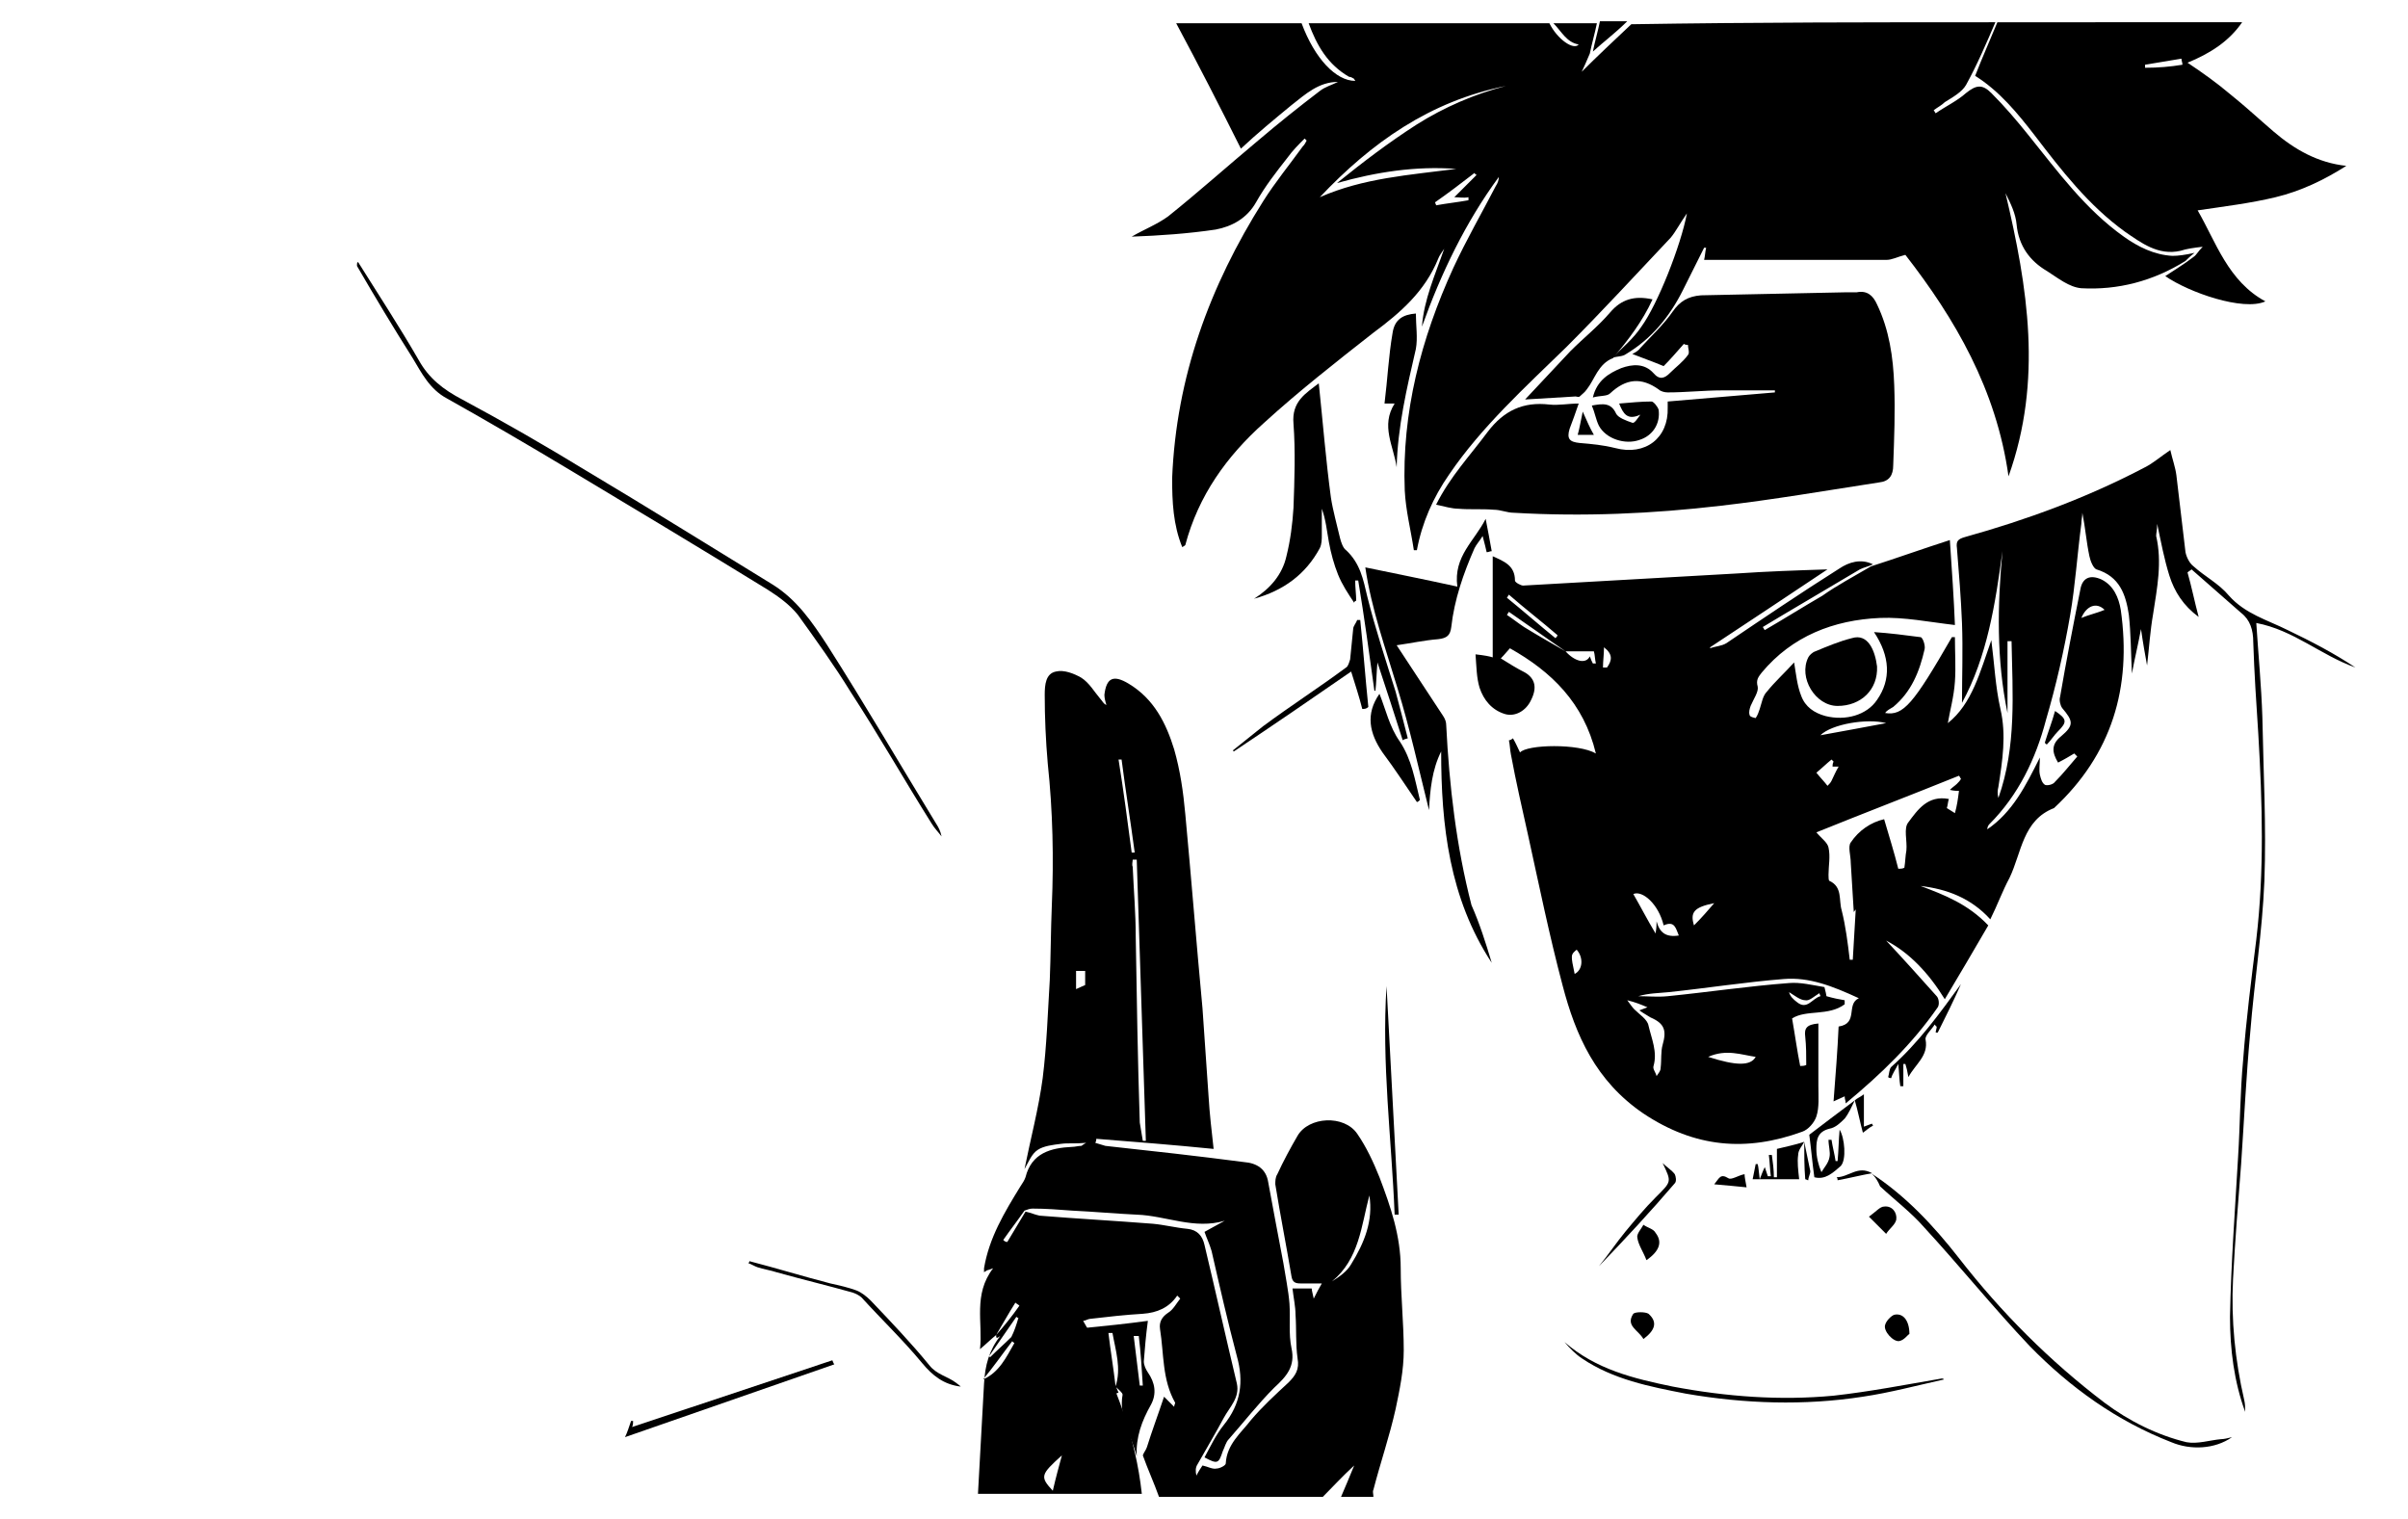 <?xml version="1.0" encoding="utf-8"?>
<!-- Generator: Adobe Illustrator 24.0.2, SVG Export Plug-In . SVG Version: 6.00 Build 0)  -->
<svg version="1.1" id="Слой_1" xmlns="http://www.w3.org/2000/svg" xmlns:xlink="http://www.w3.org/1999/xlink" x="0px" y="0px"
	 viewBox="0 0 238.1 150.2" style="enable-background:new 0 0 238.1 150.2;" xml:space="preserve">
<g>
	<path d="M197.3,2.2c-0.9,2.1-1.8,4.2-2.9,6.2c-0.4,0.7-1.3,1.2-2.1,1.7c-0.3,0.3-0.7,0.5-1.1,0.8c0.1,0.1,0.1,0.2,0.2,0.3
		c1-0.7,2.1-1.2,3-2c1-0.8,1.6-0.9,2.5,0c1.3,1.3,2.5,2.7,3.7,4.2c2.9,3.6,5.6,7.3,9.4,10c1.4,1,3,1.8,4.8,1.9
		c0.6,0,1.3-0.1,2.2-0.3c-0.4,0.3-0.7,0.6-0.9,0.8c-3.2,2-6.7,2.9-10.3,2.7c-1.2-0.1-2.3-1-3.4-1.7c-1.7-1-2.8-2.5-3-4.6
		c-0.1-1.1-0.6-2.1-1.1-3.1c2.2,9.3,3.7,18.5,0.3,28c-1.2-8.6-5.3-15.6-10.2-21.9c-0.8,0.2-1.3,0.5-1.9,0.5c-6,0-12,0-18,0
		c0.1-0.4,0.1-0.8,0.2-1.2c-0.1,0-0.1,0-0.2,0c-0.7,1.4-1.4,2.8-2.1,4.2c-1.3,2.6-3.1,4.8-5.6,6.3c-0.4,0.3-0.9,0.2-1.4,0.4l0,0
		c1-1,2.1-1.9,2.9-3.1c1.6-2.2,3.9-8,4.5-11.2c-0.7,1-1.1,1.8-1.6,2.4c-3.4,3.6-6.8,7.3-10.3,10.8c-4.1,4-8.4,7.9-11.6,12.6
		c-1.6,2.3-2.7,4.8-3.2,7.5c-0.1,0-0.2,0-0.3,0c-0.3-2-0.8-3.9-0.9-5.9c-0.3-7.7,1.6-15,4.8-22c1.3-2.8,2.8-5.4,4.2-8.1
		c0.2-0.3,0.3-0.6,0.3-0.9c-3.3,4.5-5.7,9.5-7.6,14.8c0.2-2.7,1.3-5.1,2.2-7.7c-0.2,0.3-0.5,0.7-0.6,1c-1.3,3.2-3.7,5.3-6.4,7.3
		c-3.7,2.9-7.4,5.8-10.8,8.9c-3.7,3.3-6.5,7.2-7.8,12.1c0,0-0.1,0.1-0.3,0.2c-0.9-2.2-1-4.5-1-6.8c0.4-10,3.7-19,9-27.4
		c1.2-1.9,2.6-3.6,3.9-5.4c0.2-0.2,0.3-0.4,0.4-0.6c-0.1-0.1-0.1-0.1-0.2-0.2c-0.6,0.6-1.2,1.2-1.7,1.9c-1.1,1.4-2.2,2.8-3.1,4.4
		c-0.9,1.6-2.4,2.4-4,2.7c-2.7,0.4-5.5,0.6-8.3,0.7c1.2-0.7,2.5-1.2,3.6-2c3-2.4,5.9-5,8.9-7.5c2-1.7,4-3.3,6.1-4.9
		c0.5-0.4,1.2-0.6,1.8-0.9c-1.9,0-3.2,1.2-4.6,2.3c-1.7,1.4-3.4,2.8-5,4.3c-2.1-4.2-4.2-8.3-6.4-12.4c4.1,0,8.2,0,12.4,0
		c1.3,3.5,3.4,5.7,5.3,5.7c0-0.1-0.1-0.1-0.1-0.2c-0.2-0.1-0.3-0.2-0.5-0.2c-2.1-1.2-3.2-3.1-4-5.3c7.9,0,15.9,0,23.8,0
		c0.8,1.6,2.4,2.7,2.9,2.1c-1.2-0.2-1.7-1.3-2.5-2.1c1.4,0,2.9,0,4.3,0c-0.2,1-0.5,2-0.7,3c-0.3,0.7-0.6,1.4-0.8,1.8
		c1.5-1.5,3.2-3.1,4.9-4.7C173.5,2.2,185.4,2.2,197.3,2.2z M130.5,19.5c4.3-1.9,8.9-2.2,13.5-2.8c-4-0.3-7.9,0.3-11.8,1.4
		c2.6-2.1,5.1-4,7.9-5.8c2.7-1.7,5.7-3,8.8-3.8C141.4,10,135.6,14.1,130.5,19.5z M143.8,19.5c0.8-0.8,1.5-1.5,2.2-2.2
		c-0.1-0.1-0.2-0.1-0.2-0.2c-1.3,1-2.6,2-3.9,2.9c0,0.1,0.1,0.2,0.1,0.3c1.1-0.2,2.1-0.3,3.2-0.5c0-0.1,0-0.2,0-0.3
		C144.7,19.6,144.3,19.5,143.8,19.5z"/>
	<path d="M98.5,132c-0.5,0.4-1,0.9-1.6,1.4c0.3-2.6-0.7-5.4,1.3-8c-0.5,0.2-0.6,0.2-0.6,0.2c-0.1,0.1-0.2,0.1-0.3,0.2
		c0-0.2,0-0.3,0-0.4c0.5-3,2-5.5,3.6-8.1c0.2-0.3,0.4-0.6,0.5-0.9c0.6-2.4,2.5-2.9,4.6-3c0.3,0,0.6-0.1,0.9-0.1
		c0.1,0,0.1-0.1,0.5-0.3c-1.1,0.1-1.8,0-2.5,0.1c-0.8,0.1-1.7,0.2-2.3,0.6c-0.6,0.4-0.9,1.2-1.3,1.9c0.6-3,1.4-6,1.8-9
		c0.4-3.2,0.5-6.4,0.7-9.7c0.1-2.4,0.1-4.9,0.2-7.3c0.2-4.7,0.1-9.4-0.4-14.1c-0.2-2.3-0.3-4.6-0.3-6.8c0-1,0.1-2.1,1.1-2.3
		c0.8-0.2,1.8,0.2,2.5,0.6c0.8,0.5,1.3,1.4,1.9,2.1c0.2,0.2,0.3,0.5,0.6,0.6c-0.1-0.3-0.2-0.7-0.2-1c0.2-1.7,0.9-2,2.4-1.1
		c2.5,1.5,3.7,3.9,4.5,6.5c0.6,2.1,0.9,4.2,1.1,6.4c0.6,6.4,1.1,12.8,1.7,19.2c0.2,2.9,0.4,5.8,0.6,8.7c0.1,1.7,0.3,3.4,0.5,5.2
		c-4-0.4-7.8-0.7-11.6-1c0,0.1,0,0.2-0.1,0.4c0.3,0.1,0.7,0.2,1,0.3c4.6,0.5,9.1,1,13.7,1.6c1.3,0.1,2.2,0.7,2.4,2
		c0.5,2.7,1,5.4,1.5,8c0.2,1.3,0.5,2.7,0.6,4c0.1,1.5-0.1,3,0.2,4.4c0.4,1.8-0.5,2.8-1.7,3.9c-1.6,1.6-3,3.4-4.5,5.1
		c-0.3,0.3-0.4,0.8-0.6,1.2c-0.4,1.2-0.5,1.3-1.8,0.6c0.6-1.1,1.1-2.2,1.9-3.2c1.7-2.1,2-4.3,1.3-6.8c-0.9-3.4-1.7-6.9-2.5-10.4
		c-0.2-0.7-0.5-1.3-0.7-1.9c0.7-0.4,1.3-0.7,2-1.1c-3,0.9-5.8-0.5-8.7-0.6c-2.1-0.1-4.3-0.3-6.4-0.4c-1.3-0.1-2.6-0.2-3.9-0.2
		c-0.3,0-0.5,0.1-0.8,0.2c-0.7,1-1.4,1.9-2.1,2.9c0.1,0.1,0.2,0.2,0.4,0.2c0.6-1,1.2-2,1.8-3c0.5,0.1,0.9,0.3,1.4,0.4
		c3.7,0.3,7.4,0.5,11.2,0.8c1.1,0.1,2.3,0.4,3.4,0.5c1,0.1,1.5,0.7,1.7,1.6c1.1,4.6,2.1,9.1,3.2,13.7c0.3,1.4-0.7,2.3-1.3,3.4
		c-0.8,1.5-1.7,3-2.6,4.6c-0.2,0.3-0.2,0.7-0.1,1.1c0.2-0.4,0.4-0.7,0.6-1c0.5,0.1,1,0.4,1.4,0.3c0.3,0,0.9-0.3,0.9-0.5
		c0.1-1.9,1.5-3,2.5-4.3c1.1-1.3,2.4-2.5,3.7-3.7c0.7-0.7,1.1-1.3,0.9-2.4c-0.2-1.4-0.1-2.9-0.2-4.3c0-0.8-0.2-1.7-0.3-2.6
		c0.6,0,1.2,0,1.9,0c0,0.2,0.1,0.5,0.2,1c0.3-0.6,0.5-1,0.8-1.5c-0.7,0-1.4,0-2.1,0c-0.5,0-0.8-0.1-0.9-0.7c-0.5-3-1.1-6-1.6-9.1
		c0-0.3,0-0.7,0.2-1c0.6-1.3,1.3-2.6,2-3.8c1.1-1.9,4.6-2.1,5.9-0.2c0.9,1.3,1.6,2.8,2.2,4.3c1.1,2.9,2.1,5.8,2.1,9
		c0,2.7,0.3,5.4,0.3,8.1c0,2-0.4,3.9-0.8,5.8c-0.6,2.7-1.5,5.3-2.2,8c-0.1,0.2,0,0.4,0,0.7c-1.1,0-2.1,0-3.2,0
		c0.4-0.9,0.8-1.9,1.3-3.1c-1.2,1.1-2.1,2.1-3.1,3.1c-5.4,0-10.8,0-16.2,0c-0.5-1.4-1.1-2.7-1.6-4.1c0.1-0.3,0.3-0.5,0.4-0.8
		c0.5-1.6,1.1-3.2,1.7-5c0.5,0.5,0.7,0.7,1,1c0-0.2,0.1-0.3,0.1-0.4c-1.3-2.3-1.1-4.8-1.5-7.3c-0.1-0.7,0.2-1.2,0.8-1.6
		c0.5-0.3,0.8-0.9,1.2-1.4c-0.1-0.1-0.2-0.2-0.3-0.3c-0.8,1.2-2,1.7-3.4,1.8c-1.7,0.1-3.5,0.3-5.2,0.5c-0.2,0-0.5,0.2-0.7,0.2
		c0.1,0.2,0.3,0.5,0.4,0.7c0.1,0.2,0.1,0.4,0.2,0.6c2.6,5,4.6,10.2,5.2,15.8c-5.4,0-10.8,0-16.2,0c0.2-3.6,0.4-7.2,0.6-10.9
		c0.1-1.8,0.5-3.3,1.6-4.7C98.5,132.4,98.5,132.3,98.5,132c0.8-0.9,1.6-1.9,2.3-2.9c-0.1-0.1-0.3-0.2-0.4-0.3
		C99.7,129.9,99.1,131,98.5,132z M113,112.8c0.1,0,0.2,0,0.3,0c-0.3-9.3-0.6-18.5-0.9-27.8c-0.1,0-0.2,0-0.4,0c0,0.2-0.1,0.5,0,0.7
		c0.1,2.3,0.3,4.6,0.3,6.9c0.1,6.1,0.2,12.3,0.4,18.4C112.8,111.6,112.9,112.2,113,112.8z M135.4,118.2c-0.8,3-1,6.3-3.7,8.5
		c0.8-0.5,1.5-1,1.9-1.7C134.9,122.9,135.8,120.7,135.4,118.2z M105,143.9c-2.1,1.9-2.2,2.1-0.9,3.5
		C104.4,146.1,104.7,145,105,143.9z M111.9,84.3c0.1,0,0.2,0,0.3,0c-0.4-3-0.9-6.1-1.3-9.2c-0.1,0-0.2,0-0.3,0
		C111.1,78.2,111.5,81.3,111.9,84.3z M100.7,130.3c-0.1,0-0.1,0-0.2-0.1c-0.9,1.3-1.8,2.6-2.7,3.9c0,0,0.1,0.1,0.1,0.1
		c0.7-0.7,1.4-1.3,2.1-2C100.3,131.6,100.5,131,100.7,130.3z M97.2,136.4c1.6-0.7,2.3-2.2,3.1-3.6c-0.1-0.1-0.2-0.1-0.2-0.2
		C99.1,133.9,98.2,135.2,97.2,136.4z M107.3,97.4c0-0.5,0-0.9,0-1.4c-0.3,0-0.5,0-0.9,0c0,0.6,0,1.2,0,1.8
		C106.8,97.6,107.1,97.5,107.3,97.4z"/>
	<path d="M221.7,2.2c-1.3,1.9-3.2,3.1-5.4,4c1.5,1,2.9,2,4.2,3.1c1.5,1.2,2.9,2.5,4.3,3.7c2.1,1.8,4.4,3.1,7.2,3.4
		c-2.2,1.4-4.5,2.5-7,3.1c-2.5,0.6-5,0.9-7.7,1.3c1.8,3.1,3,7,6.7,9c-2.2,1-7.6-0.9-9.9-2.5c0.9-0.6,1.9-1.2,2.8-1.9
		c0.3-0.2,0.4-0.5,0.9-1c-0.9,0.1-1.6,0.2-2.2,0.4c-2.2,0.5-3.9-0.8-5.5-1.9c-3.6-2.6-6.3-6.1-8.9-9.5c-1.7-2.2-3.5-4.4-5.9-5.9
		c0.7-1.8,1.5-3.6,2.2-5.3C205.7,2.2,213.7,2.2,221.7,2.2z M215.8,6.4c0-0.2-0.1-0.4-0.1-0.6c-1.2,0.2-2.4,0.4-3.6,0.6
		c0,0.1,0,0.2,0,0.3C213.4,6.7,214.6,6.6,215.8,6.4z"/>
	<path d="M157.5,5.1c0.2-1,0.5-2,0.7-3c0.9,0,1.8,0,2.7,0C159.8,3.2,158.6,4.1,157.5,5.1z"/>
	<path d="M185,56c2.5-0.8,5-1.7,7.8-2.6c0.2,3,0.4,5.8,0.5,8.4c-2.6-0.3-5-0.8-7.4-0.7c-4.6,0.2-8.7,1.8-11.7,5.4
		c-0.3,0.4-0.6,0.7-0.4,1.4c0.1,0.5-0.4,1.2-0.7,1.9c-0.1,0.3-0.2,0.6-0.1,0.9c0,0.2,0.6,0.3,0.6,0.3c0.2-0.3,0.3-0.6,0.4-0.9
		c0.2-0.6,0.3-1.3,0.7-1.7c0.8-1,1.8-1.9,2.7-2.9c0.2,1.2,0.3,2.3,0.7,3.3c0.4,1.1,1.3,1.7,2.4,2c2,0.5,4.1-0.1,5.1-1.6
		c1.4-2,1.3-4.3-0.3-6.7c1.5,0.1,3.1,0.3,4.6,0.5c0.2,0,0.5,0.8,0.4,1.2c-0.5,2.2-1.3,4.2-3.1,5.7c-0.3,0.2-0.6,0.3-0.8,0.6
		c1.8,0.3,2.8-0.9,6.6-7.5c0.1,0,0.2,0,0.3,0c0,1.5,0.1,3,0,4.4c-0.1,1.5-0.5,2.9-0.7,4.1c2.4-1.9,3.2-5.1,4.3-8.2
		c0.3,2.3,0.4,4.6,0.9,6.8c0.6,2.6,0.2,5.1-0.2,7.7c-0.1,0.4-0.1,0.7,0,1.1c1.8-5.1,1.4-10.3,1.3-15.5c-0.1,0-0.3,0-0.4,0
		c0,1.2,0,2.3,0,3.5c0,1.2,0,2.4,0,3.6c-1.1-5.3-1-10.6-0.5-16c-0.7,5.2-1.5,10.4-4,15c0-2.6,0.1-5.2,0-7.9
		c-0.1-2.5-0.3-4.9-0.5-7.4c-0.1-0.7,0.1-0.9,0.8-1.1c6.1-1.7,12.1-3.9,17.8-6.9c0.8-0.4,1.6-1.1,2.5-1.7c0.2,0.9,0.5,1.7,0.6,2.5
		c0.3,2.5,0.6,5.1,0.9,7.6c0.1,0.5,0.4,1.1,0.8,1.4c1.1,1,2.5,1.7,3.5,2.9c1.6,1.8,3.8,2.4,5.8,3.4c2.3,1.1,4.6,2.3,6.7,3.7
		c-3.4-1.2-6.1-3.7-9.8-4.4c0.2,3.1,0.5,6.2,0.6,9.3c0.1,5.4,0.4,10.8,0.2,16.2c-0.2,5-1,10-1.4,15c-0.4,4.3-0.6,8.6-0.9,13
		c-0.3,3.8-0.6,7.6-0.8,11.4c-0.2,4,0.2,8,1.1,11.9c0.1,0.4,0.1,0.8,0.1,1.2c-1.1-3-1.5-6.2-1.5-9.4c0.1-5.3,0.5-10.6,0.8-15.8
		c0.2-3.2,0.2-6.4,0.5-9.6c0.3-4,0.8-7.9,1.3-11.9c0.8-6.8,0.6-13.5,0.2-20.3c-0.2-3-0.4-6.1-0.5-9.1c0-1.2-0.3-2.2-1.2-2.9
		c-1.6-1.4-3.3-2.9-4.9-4.3c-0.1,0.1-0.3,0.2-0.4,0.3c0.4,1.4,0.7,2.9,1.1,4.4c-1.5-1.1-2.4-2.5-2.9-4.1c-0.5-1.6-0.8-3.2-1.2-5.1
		c0,0.6-0.1,0.9-0.1,1.2c0.6,2.6,0.1,5.1-0.3,7.7c-0.3,1.7-0.4,3.4-0.6,5.1c-0.2-1.1-0.4-2.2-0.6-3.6c-0.3,1.6-0.6,2.8-0.9,4.4
		c-0.1-2.1-0.1-4-0.3-5.8c-0.3-2-0.9-3.8-3.2-4.5c-0.3-0.1-0.6-0.8-0.7-1.3c-0.3-1.4-0.4-2.8-0.7-4.3c0,0.4-0.1,0.7-0.1,1.1
		c-0.4,3-0.6,6.1-1.1,9c-0.6,3.5-1.4,7-2.4,10.4c-1,3.8-2.7,7.4-5.6,10.3c-0.1,0.1-0.2,0.3-0.2,0.5c2.5-1.7,3.8-4.3,5.2-7.1
		c0,0.7-0.1,1.2,0,1.7c0.1,0.4,0.2,0.8,0.5,1c0.2,0.1,0.8,0,1-0.3c0.8-0.8,1.5-1.7,2.2-2.5c-0.1-0.1-0.2-0.2-0.3-0.3
		c-0.5,0.3-1,0.6-1.6,0.9c-0.6-1-0.7-1.8,0.3-2.6c1.3-1.1,1.2-1.5,0.1-2.8c-0.2-0.3-0.3-0.8-0.2-1.1c0.6-3.5,1.3-7.1,2-10.6
		c0.2-1.2,1-1.5,2.1-1c1.2,0.6,1.7,1.8,1.9,3c1.1,7.7-0.9,14.3-6.6,19.6c-3.1,1.2-3.2,4.4-4.4,6.9c-0.7,1.3-1.2,2.7-1.9,4.1
		c-1.9-2.1-4.3-3-6.9-3.3c2.4,0.9,4.7,1.8,6.7,3.9c-1.4,2.4-2.8,4.8-4.3,7.3c-1.6-2.6-3.5-4.6-5.8-5.8c1.6,1.7,3.3,3.6,5,5.5
		c0.2,0.2,0.3,0.8,0.1,1.1c-2.5,3.6-5.6,6.6-9.1,9.5c0-0.3-0.1-0.4-0.1-0.7c-0.4,0.2-0.7,0.3-1.1,0.5c0.2-2.6,0.4-5.1,0.5-7.4
		c2-0.3,0.7-2.2,2-2.8c-2.6-1.2-4.9-2.1-7.4-1.9c-3.8,0.3-7.6,0.9-11.4,1.3c-1,0.1-2,0.1-3,0.4c1,0,1.9,0.1,2.9,0c4-0.4,8-1,12-1.3
		c1.1-0.1,2.3,0.2,3.5,0.4c0.1,0.4,0.2,0.8,0.2,0.9c0.7,0.2,1.2,0.3,1.8,0.4c0,0.1,0,0.3,0,0.4c-1.6,1.2-3.8,0.5-5.2,1.4
		c0.3,1.7,0.5,3.2,0.8,4.7c0.2,0,0.4,0,0.6-0.1c0-0.9,0-1.9-0.1-2.8c-0.1-0.8,0.1-1.2,1.3-1.3c0,2.1,0,4.1,0,6.2c0,1,0.1,2.1-0.2,3
		c-0.2,0.6-0.8,1.3-1.4,1.5c-5.5,2-10.6,1.6-15.7-1.8c-4.7-3.2-6.7-7.7-8-12.7c-1.3-4.9-2.3-9.8-3.4-14.8c-0.6-2.7-1.2-5.3-1.7-8
		c-0.1-0.5-0.1-1-0.2-1.4c0.1,0,0.3-0.1,0.4-0.2c0.3,0.5,0.5,1,0.7,1.4c0.7-0.8,5.8-0.9,7.5,0.1c-1.2-5-4.4-8.1-8.5-10.4
		c-0.2,0.2-0.5,0.6-0.9,1c0.8,0.5,1.6,1,2.4,1.4c1,0.6,1.2,1.5,0.6,2.7c-0.5,1.1-1.6,1.7-2.6,1.4c-1.3-0.4-2.1-1.4-2.5-2.6
		c-0.3-1-0.3-2-0.4-3.3c0.9,0.1,1.4,0.2,1.7,0.3c0-3.3,0-6.6,0-10c1.1,0.5,2.2,0.9,2.2,2.4c0,0.2,0.6,0.5,0.8,0.5
		c7.1-0.4,14.1-0.8,21.2-1.2c2.9-0.2,5.8-0.3,8.9-0.4c-3.9,2.6-7.8,5.2-11.6,7.7c0,0,0,0.1,0,0.1c0.5-0.2,1.1-0.2,1.6-0.5
		c3.7-2.5,7.4-5,11.2-7.4c0.9-0.6,2.1-1,3.3-0.4c-0.4,0.2-0.9,0.3-1.3,0.5c-2.5,1.5-5.1,3-7.6,4.5c-0.7,0.4-1.3,0.8-2,1.2
		c0.1,0.1,0.1,0.2,0.2,0.3c1.9-1.1,3.8-2.3,5.7-3.4C181.6,57.9,183.3,57,185,56z M154.8,64.4c-1.9-1.3-3.7-2.6-5.6-3.9
		c-0.1,0.1-0.1,0.2-0.2,0.3c0.6,0.4,1.1,0.8,1.7,1.2C152,62.8,153.4,63.6,154.8,64.4c0.9,1,2,1.3,2.4,0.5c0.1,0.3,0.2,0.5,0.3,0.7
		c0.1,0,0.2,0,0.3,0c-0.1-0.4-0.1-0.9-0.2-1.2C156.4,64.4,155.6,64.4,154.8,64.4z M183.3,90.2c-0.1-1.7-0.2-3.3-0.3-4.9
		c0-0.7-0.3-1.6,0-2c0.8-1.2,2-2,3.3-2.3c0.5,1.7,1,3.3,1.4,4.9c0.2,0,0.4,0,0.6-0.1c0.1-0.6,0.1-1.2,0.2-1.7c0.1-1-0.3-2.2,0.2-2.8
		c0.9-1.2,1.9-2.7,4-2.3c-0.1,0.3-0.1,0.6-0.2,0.9c0.3,0.2,0.5,0.3,0.8,0.5c0.2-0.7,0.3-1.4,0.4-2.2c-0.2,0-0.5,0-0.9-0.1
		c0.3-0.3,0.5-0.4,0.7-0.6c0.2-0.2,0.3-0.3,0.4-0.5c-0.1-0.1-0.1-0.2-0.2-0.3c-4.7,1.9-9.4,3.7-14.1,5.6c0.5,0.6,1.1,1,1.2,1.5
		c0.2,0.9,0,1.8,0,2.7c0,0.2,0,0.6,0.1,0.6c1.3,0.6,0.9,1.9,1.2,2.9c0.4,1.6,0.6,3.2,0.8,4.9c0.1,0,0.2,0,0.3,0
		c0.1-1.7,0.2-3.4,0.3-5.1C183.6,89.9,183.3,90.1,183.3,90.2z M160.9,98.9c0.3,0.4,0.5,0.7,0.7,0.9c0.5,0.5,1.3,1,1.4,1.6
		c0.3,1.3,0.9,2.6,0.5,4c-0.1,0.3,0.2,0.6,0.3,1c0.2-0.3,0.4-0.5,0.4-0.8c0.1-0.8,0-1.6,0.2-2.3c0.4-1.4,0.2-2.1-1.2-2.7
		c-0.3-0.2-0.7-0.4-1.1-0.7c0.3-0.1,0.5-0.2,0.8-0.3C162.2,99.3,161.7,99.1,160.9,98.9z M164.5,91.5c-0.5-2.1-2.1-3.5-3-3.1
		c0.7,1.2,1.3,2.4,2.2,3.9c0.1-0.6,0.1-0.9,0.1-1.2c0.3,1.1,0.9,1.6,2.2,1.4C165.7,91.8,165.6,91,164.5,91.5z M168.9,104.5
		c2.8,0.9,4.2,0.9,4.7,0C172.2,104.3,170.7,103.7,168.9,104.5z M180,72.7c2.2-0.4,4.4-0.8,6.5-1.2C184.6,71,181.1,71.6,180,72.7z
		 M181.3,75.3c-0.1-0.1-0.1-0.1-0.2-0.2c-0.5,0.4-1,0.9-1.5,1.3c0.4,0.5,0.8,0.9,1.1,1.3c0.2-0.2,0.3-0.3,0.4-0.5
		c0.2-0.4,0.4-0.9,0.7-1.4c-0.2,0-0.4,0-0.6,0C181.2,75.7,181.2,75.5,181.3,75.3z M149.2,58.8c-0.1,0.1-0.1,0.2-0.2,0.3
		c1.6,1.3,3.2,2.7,4.8,4c0.1-0.1,0.2-0.2,0.2-0.3C152.5,61.5,150.8,60.2,149.2,58.8z M167.5,91.5c0.8-0.8,1.4-1.5,2-2.2
		C167.5,89.7,167.1,90.2,167.5,91.5z M155.9,93.9c-0.6,0.5-0.6,0.5-0.2,2.4C156.5,95.9,156.6,94.7,155.9,93.9z M180,98.5
		c0-0.1-0.1-0.2-0.1-0.3c-0.5,0.3-1,0.8-1.4,0.7c-0.5,0-1.1-0.5-1.6-0.8c0.1,0.4,0.4,0.7,0.8,1C178.7,99.9,179.2,98.7,180,98.5z
		 M205.8,61.1c0.7-0.3,1.6-0.5,2.3-0.8C207.3,59.5,206.3,59.9,205.8,61.1z M158.5,66c0.1,0,0.3,0,0.4,0c0.5-0.7,0.6-1.3-0.3-2
		C158.6,64.7,158.5,65.4,158.5,66z"/>
	<path d="M142,49.9c1.4-2.8,3.4-4.9,5.1-7.2c1.6-2.1,3.5-3,6.1-2.7c0.9,0.1,1.9-0.1,2.9-0.1c-0.3,0.9-0.6,1.7-0.9,2.5
		c-0.3,1,0,1.3,1,1.4c1.2,0.1,2.3,0.2,3.5,0.5c3,0.8,5.3-1,5.2-4c0-0.2,0-0.4,0-0.6c3.6-0.3,7.1-0.6,10.6-0.9c0-0.1,0-0.1,0-0.2
		c-1.8,0-3.5,0-5.3,0c-1.7,0-3.5,0.2-5.3,0.2c-0.3,0-0.7-0.1-0.9-0.3c-1.7-1.2-3.2-1.1-4.8,0.4c-0.3,0.3-1,0.2-1.7,0.4
		c0.4-1.7,1.6-2.4,2.8-2.9c1.1-0.4,2.3-0.5,3.2,0.5c0.6,0.7,1.1,0.5,1.6,0c0.6-0.6,1.3-1.1,1.8-1.8c0.2-0.2,0-0.7,0-1
		c-0.1,0-0.3,0-0.4-0.1c-0.7,0.8-1.4,1.6-2,2.2c-1.2-0.5-2.1-0.8-3.1-1.2c0.2-0.1,0.6-0.3,0.8-0.6c1.1-1.2,2.3-2.3,3.2-3.6
		c0.7-1,1.5-1.5,2.8-1.6c4.8-0.1,9.6-0.2,14.4-0.3c0.3,0,0.7,0,1,0c1-0.2,1.6,0.3,2,1.2c1.2,2.5,1.6,5.2,1.7,8
		c0.1,2.6,0,5.2-0.1,7.9c0,1-0.4,1.6-1.4,1.7c-5.2,0.8-10.4,1.7-15.6,2.3c-6.8,0.8-13.7,1.1-20.5,0.7c-0.7,0-1.3-0.3-2-0.3
		c-1.2-0.1-2.4,0-3.5-0.1C143.6,50.3,142.9,50.1,142,49.9z"/>
	<path d="M147.5,95.2c-4.2-6.4-5-13.6-5-20.9c-0.9,1.8-1.1,3.8-1.2,5.8c-1-4-1.9-8.1-3.1-12c-1.2-4-2.6-7.9-3.2-12
		c2.9,0.6,5.9,1.2,9.1,1.9c-0.4-3,1.7-4.5,2.8-6.7c0.2,1,0.4,2.1,0.6,3.2c-0.2,0-0.3,0.1-0.5,0.1c-0.1-0.4-0.2-0.9-0.4-1.6
		c-0.3,0.5-0.6,0.8-0.8,1.2c-1.1,2.5-2,5.1-2.3,7.8c-0.1,0.8-0.4,1.1-1.3,1.2c-1.3,0.1-2.7,0.4-4.1,0.6c1.5,2.3,3.1,4.7,4.6,7
		c0.2,0.3,0.3,0.6,0.3,0.9c0.3,6,1,12,2.5,17.8C146.3,91.3,146.9,93.2,147.5,95.2z"/>
	<path d="M138.7,73.2c-0.8-2.5-1.6-5-2.5-7.7c-0.1,1.1-0.1,2-0.2,2.8c0,0-0.1,0-0.1,0c-0.5-3.6-1-7.3-1.6-10.9c-0.1,0-0.2,0-0.3,0
		c0,0.7,0.1,1.4,0.1,2c-0.1,0-0.2,0.1-0.2,0.2c-0.6-0.9-1.2-1.8-1.6-2.8c-0.4-1-0.7-2.1-0.9-3.2c-0.2-1.1-0.3-2.2-0.7-3.3
		c0,0.9,0,1.7,0,2.6c0,0.4,0,0.9-0.2,1.3c-1.4,2.6-3.6,4.2-6.5,5c1.6-1,2.8-2.4,3.2-4.2c0.4-1.6,0.6-3.2,0.7-4.8
		c0.1-2.8,0.2-5.6,0-8.3c-0.2-2.2,1.2-3,2.5-4c0.4,3.8,0.7,7.6,1.2,11.3c0.2,1.3,0.6,2.7,0.9,4c0.1,0.4,0.3,1,0.6,1.2
		c1.4,1.3,1.7,2.9,2.1,4.6c0.8,3.2,1.8,6.2,2.8,9.4c0.4,1.5,0.8,3,1.2,4.6C138.9,73.1,138.8,73.1,138.7,73.2z"/>
	<path d="M35.4,25.9c2,3.2,4.1,6.4,6,9.7c1,1.8,2.4,2.9,4.3,3.9c4.1,2.2,8.1,4.5,12.2,7c6.2,3.7,12.3,7.5,18.5,11.3
		c2.4,1.5,3.9,3.7,5.4,6c3.7,5.8,7.2,11.8,10.8,17.7c0.2,0.3,0.4,0.7,0.5,1.2c-0.3-0.4-0.7-0.8-1-1.3c-2.7-4.3-5.2-8.7-8-13
		c-1.6-2.6-3.4-5.1-5.2-7.6c-0.8-1-1.9-1.8-3-2.5c-6.5-4-13-7.9-19.5-11.8c-4-2.4-8.1-4.8-12.2-7.1c-1.7-0.9-2.5-2.5-3.4-4
		c-1.9-3-3.7-6-5.5-9.1C35.3,26,35.3,26,35.4,25.9z"/>
	<path d="M159.5,35.4c-1.5,0.6-1.8,2.1-2.6,3.1c-0.2,0.3-0.5,0.5-0.7,0.7c-0.1,0.1-0.3,0-0.4,0c-1.7,0.1-3.4,0.2-5,0.3
		c1.5-1.6,3-3.2,4.5-4.8c1.3-1.3,2.7-2.4,3.9-3.8c1.1-1.3,2.4-1.7,4.2-1.3C162.4,31.8,161,33.6,159.5,35.4
		C159.4,35.4,159.5,35.4,159.5,35.4z"/>
	<path d="M181.7,69.8c-2.2,0-3.9-2.8-2.9-4.8c0.1-0.2,0.4-0.5,0.7-0.6c1.2-0.5,2.4-1,3.6-1.3c1.6-0.5,2.3,1.2,2.5,2.8
		C185.7,68.2,184,69.8,181.7,69.8z"/>
	<path d="M138.1,46.2c-0.3-2.1-1.6-4.1-0.2-6.3c-0.1,0-0.4,0-1,0c0.3-2.4,0.4-4.7,0.8-7c0.2-1.3,1-1.8,2.3-1.9c0,1.2,0.2,2.4,0,3.5
		C139.1,38.4,138.2,42.2,138.1,46.2z"/>
	<path d="M185,116c3.4,2.2,6.2,5.2,8.7,8.4c4.2,5.4,9,10.2,14.4,14.3c2.4,1.8,5.2,3.2,8.1,3.9c1.1,0.2,2.3-0.2,3.4-0.3
		c0.3,0,0.7-0.1,1.1-0.2c-1.7,1.2-4.1,1.3-6,0.5c-5.4-2.1-10-5.4-14-9.5c-3.6-3.8-6.9-7.9-10.4-11.7c-1.3-1.5-2.9-2.7-4.4-4.1
		C185.7,116.8,185.4,116.3,185,116L185,116z"/>
	<path d="M160.1,39.9c1.2-0.1,2.2-0.2,3.2-0.2c0.2,0,0.6,0.5,0.7,0.8c0.2,1.4-0.6,2.6-1.9,3c-1.4,0.5-3.3-0.1-4-1.4
		c-0.3-0.6-0.4-1.3-0.7-2c1.1-0.2,1.9-0.3,2.4,0.8c0.2,0.4,1,0.7,1.6,0.9c0.2,0.1,0.5-0.4,0.8-0.8C160.9,41.6,160.5,40.9,160.1,39.9
		z"/>
	<path d="M134.7,70.1c-0.3-1.2-0.7-2.4-1.1-3.7c-3.9,2.7-7.7,5.3-11.6,7.9c0,0-0.1-0.1-0.1-0.1c1-0.8,2-1.6,3-2.4
		c2.7-2,5.5-3.8,8.2-5.8c0.2-0.1,0.3-0.5,0.4-0.8c0.1-1,0.2-2,0.3-3c0-0.3,0.3-0.6,0.4-0.9c0.1,0,0.2,0,0.3,0
		c0.3,2.9,0.5,5.7,0.8,8.6C135.1,70.1,134.9,70.1,134.7,70.1z"/>
	<path d="M140.1,79.3c-1.1-1.6-2.2-3.3-3.4-4.9c-1.3-1.9-1.7-3.8-0.3-5.8c0.6,1.5,1,3.3,2,4.7c1.2,1.8,1.5,3.8,2,5.8
		C140.3,79.2,140.2,79.3,140.1,79.3z"/>
	<path d="M192.2,136.4c-2.7,0.6-5.3,1.3-8,1.7c-5.8,0.9-11.7,0.7-17.5-0.3c-3.6-0.7-7.2-1.4-10.3-3.5c-0.6-0.4-1.2-1-1.7-1.6
		c3.1,2.7,6.8,3.6,10.7,4.4c5.3,1,10.6,1.4,15.9,0.9c3.6-0.4,7.2-1.1,10.7-1.7C192.2,136.3,192.2,136.4,192.2,136.4z"/>
	<path d="M82.5,134.9c-6.9,2.4-13.8,4.8-20.7,7.2c0.2-0.4,0.4-1,0.6-1.6c0.1,0,0.1,0,0.2,0c0,0.2,0,0.4-0.1,0.6
		c6.6-2.2,13.2-4.4,19.8-6.6C82.4,134.7,82.4,134.8,82.5,134.9z"/>
	<path d="M193.9,97.3c-0.7,1.6-1.5,3.2-2.3,4.8c-0.1,0-0.1,0-0.2,0c0-0.2,0.1-0.4,0.1-0.6c-0.1,0-0.1-0.1-0.2-0.2
		c-0.3,0.5-1,1.1-0.9,1.5c0.3,1.6-1,2.4-1.7,3.7c-0.1-0.6-0.2-1-0.3-1.3c-0.1,0-0.1,0-0.2,0c0,0.7,0,1.4,0,2.2c-0.1,0-0.2,0-0.3,0
		c-0.1-0.6-0.1-1.2-0.2-2.2c-0.3,0.6-0.6,1-0.7,1.4c-0.1,0-0.2,0-0.3-0.1c0.1-0.3,0.1-0.8,0.3-1C189.7,103.1,191.8,100.2,193.9,97.3
		z"/>
	<path d="M74.1,124.7c2.7,0.7,5.3,1.5,8,2.2c0.9,0.2,1.8,0.4,2.6,0.7c0.5,0.2,1,0.6,1.4,1c2,2.1,4,4.2,5.8,6.4
		c0.7,0.9,1.8,1.1,2.6,1.7c0.1,0.1,0.3,0.2,0.5,0.4c-1.7-0.2-2.8-1.1-3.8-2.3c-1.9-2.3-4-4.3-6-6.5c-0.2-0.2-0.6-0.4-0.9-0.5
		c-2.5-0.7-5-1.3-7.5-2c-0.6-0.2-1.3-0.3-1.9-0.5c-0.3-0.1-0.6-0.3-0.9-0.4C74.1,124.8,74.1,124.7,74.1,124.7z"/>
	<path d="M183.4,108.8c-0.3,0.6-0.6,1.3-1,1.8c-0.4,0.4-0.9,0.9-1.5,1c-1.2,0.3-1.3,1.1-1.3,2c0,0.8,0.2,1.6,0.5,2.3
		c0.3-0.5,0.7-0.9,0.8-1.5c0.1-0.5-0.1-1.1-0.1-1.7c0.1,0,0.2,0,0.3,0c0.1,0.7,0.3,1.4,0.4,2.1c0.1,0,0.2,0,0.2,0
		c0.1-1,0.1-2.1,0.2-3.1c0.5,0.8,0.7,3,0.1,3.6c-0.7,0.6-1.5,1.4-2.6,1.1c-0.2-1.4-0.3-2.7-0.5-4.2
		C180.2,111.2,181.8,110,183.4,108.8L183.4,108.8z"/>
	<path d="M137.9,120.1c-0.3-7.5-1.3-15-0.8-22.6c0.4,7.5,0.8,15.1,1.2,22.6C138.2,120.1,138.1,120.1,137.9,120.1z"/>
	<path d="M178.4,112.9c-0.2,0.4-0.6,0.8-0.6,1.3c-0.1,0.7,0,1.5,0.1,2.4c-1.6,0-3.1,0-4.6,0c0.1-0.5,0.2-1,0.3-1.5
		c0.1,0,0.1,0,0.2,0c0.1,0.4,0.1,0.8,0.2,1.5c0.2-0.5,0.3-0.8,0.5-1.2c0.1,0.3,0.2,0.6,0.3,0.9c0.1,0,0.2,0,0.3,0
		c-0.1-0.7-0.1-1.4-0.2-2.1c0.1,0,0.2,0,0.3,0c0.1,0.7,0.2,1.5,0.2,2.2c0.1,0,0.2,0,0.3,0c0-0.9,0-1.7,0-2.8
		C176.5,113.4,177.5,113.2,178.4,112.9C178.4,112.9,178.4,112.9,178.4,112.9z"/>
	<path d="M164.4,115c0.4,0.4,0.9,0.7,1.2,1.1c0.1,0.2,0.2,0.7,0,0.9c-2.4,2.8-4.9,5.5-7.5,8.2c0.9-1.1,1.7-2.3,2.6-3.4
		c1-1.2,1.9-2.3,3-3.4C165.3,116.8,165.3,116.9,164.4,115z"/>
	<path d="M162.8,124.6c-0.3-0.8-0.8-1.5-0.9-2.2c-0.1-0.4,0.4-0.9,0.6-1.3c0.4,0.3,1,0.4,1.2,0.8
		C164.4,122.8,164.1,123.7,162.8,124.6z"/>
	<path d="M188.8,131.9c-0.2,0.1-0.5,0.6-1,0.7c-0.6,0.1-1.6-1-1.4-1.6c0.1-0.4,0.6-0.9,0.9-1C188.2,129.8,188.8,130.6,188.8,131.9z"
		/>
	<path d="M184.8,120.3c0.7-0.5,1.1-1,1.5-1c0.8-0.1,1.3,0.6,1.2,1.3c-0.1,0.5-0.7,0.9-1,1.4C186,121.5,185.5,121,184.8,120.3z"/>
	<path d="M162.5,132.4c-0.5-0.9-1.8-1.3-1-2.5c0.2-0.2,1.2-0.2,1.5,0C163.9,130.7,163.7,131.5,162.5,132.4z"/>
	<path d="M169.5,117.1c0.5-0.6,0.6-1.1,1.4-0.6c0.3,0.2,1-0.3,1.6-0.4c0,0.3,0.1,0.7,0.2,1.3C171.7,117.3,170.7,117.2,169.5,117.1z"
		/>
	<path d="M202.2,73.4c0.3-1,0.7-2,1-3.1c1.2,0.8,1.2,1.1,0.3,2c-0.4,0.4-0.7,0.9-1.1,1.3C202.3,73.6,202.2,73.5,202.2,73.4z"/>
	<path d="M157.6,43c-0.6,0-1.1,0-1.6,0c0.2-0.7,0.3-1.4,0.5-2.3C156.9,41.6,157.2,42.3,157.6,43z"/>
	<path d="M183.4,108.8c0.2-0.2,0.5-0.3,0.9-0.6c0,1.1,0,2.1,0,3.2c0.3-0.1,0.5-0.2,0.8-0.3c0,0.1,0.1,0.1,0.1,0.2
		c-0.4,0.2-0.7,0.5-1,0.7C183.9,110.9,183.7,109.8,183.4,108.8L183.4,108.8z"/>
	<path d="M178.4,112.9c0.2,1,0.4,1.9,0.6,2.9c0,0.3-0.2,0.6-0.2,0.9c-0.1,0-0.2-0.1-0.3-0.1C178.4,115.4,178.4,114.1,178.4,112.9
		C178.4,112.9,178.4,112.9,178.4,112.9z"/>
	<path d="M185.1,116c-1.1,0.2-2.3,0.5-3.4,0.7c0-0.1,0-0.2-0.1-0.3C182.8,116.4,183.7,115.2,185.1,116C185,116,185.1,116,185.1,116z
		"/>
	<path d="M106.9,131.6c0.1-0.1,0.3-0.3,0.4-0.3c2-0.2,4-0.4,6.2-0.7c-0.2,1.5-0.3,2.7-0.4,4c0,0.4,0.2,0.8,0.4,1.1
		c0.7,1,0.9,2.1,0.3,3.2c-0.9,1.6-1.5,3.2-1.4,5.1c-0.5-2-1.8-3.9-1.4-6.1c0-0.2-0.4-0.5-0.7-0.8c0.6-1.8,0-3.6-0.3-5.3
		c-0.1,0-0.3,0-0.4,0c0.2,1.7,0.5,3.5,0.7,5.2c0.1,0.2,0.2,0.5,0.3,0.7c-0.1,0-0.2,0.1-0.3,0.1c-0.5-1.1-0.9-2.3-1.5-3.4
		C108.3,133.5,107.6,132.6,106.9,131.6z M112.7,137c0.1,0,0.2,0,0.3,0c-0.1-1.6-0.2-3.3-0.4-4.9c-0.2,0-0.3,0-0.5,0
		C112.3,133.7,112.5,135.3,112.7,137z"/>
</g>
</svg>
